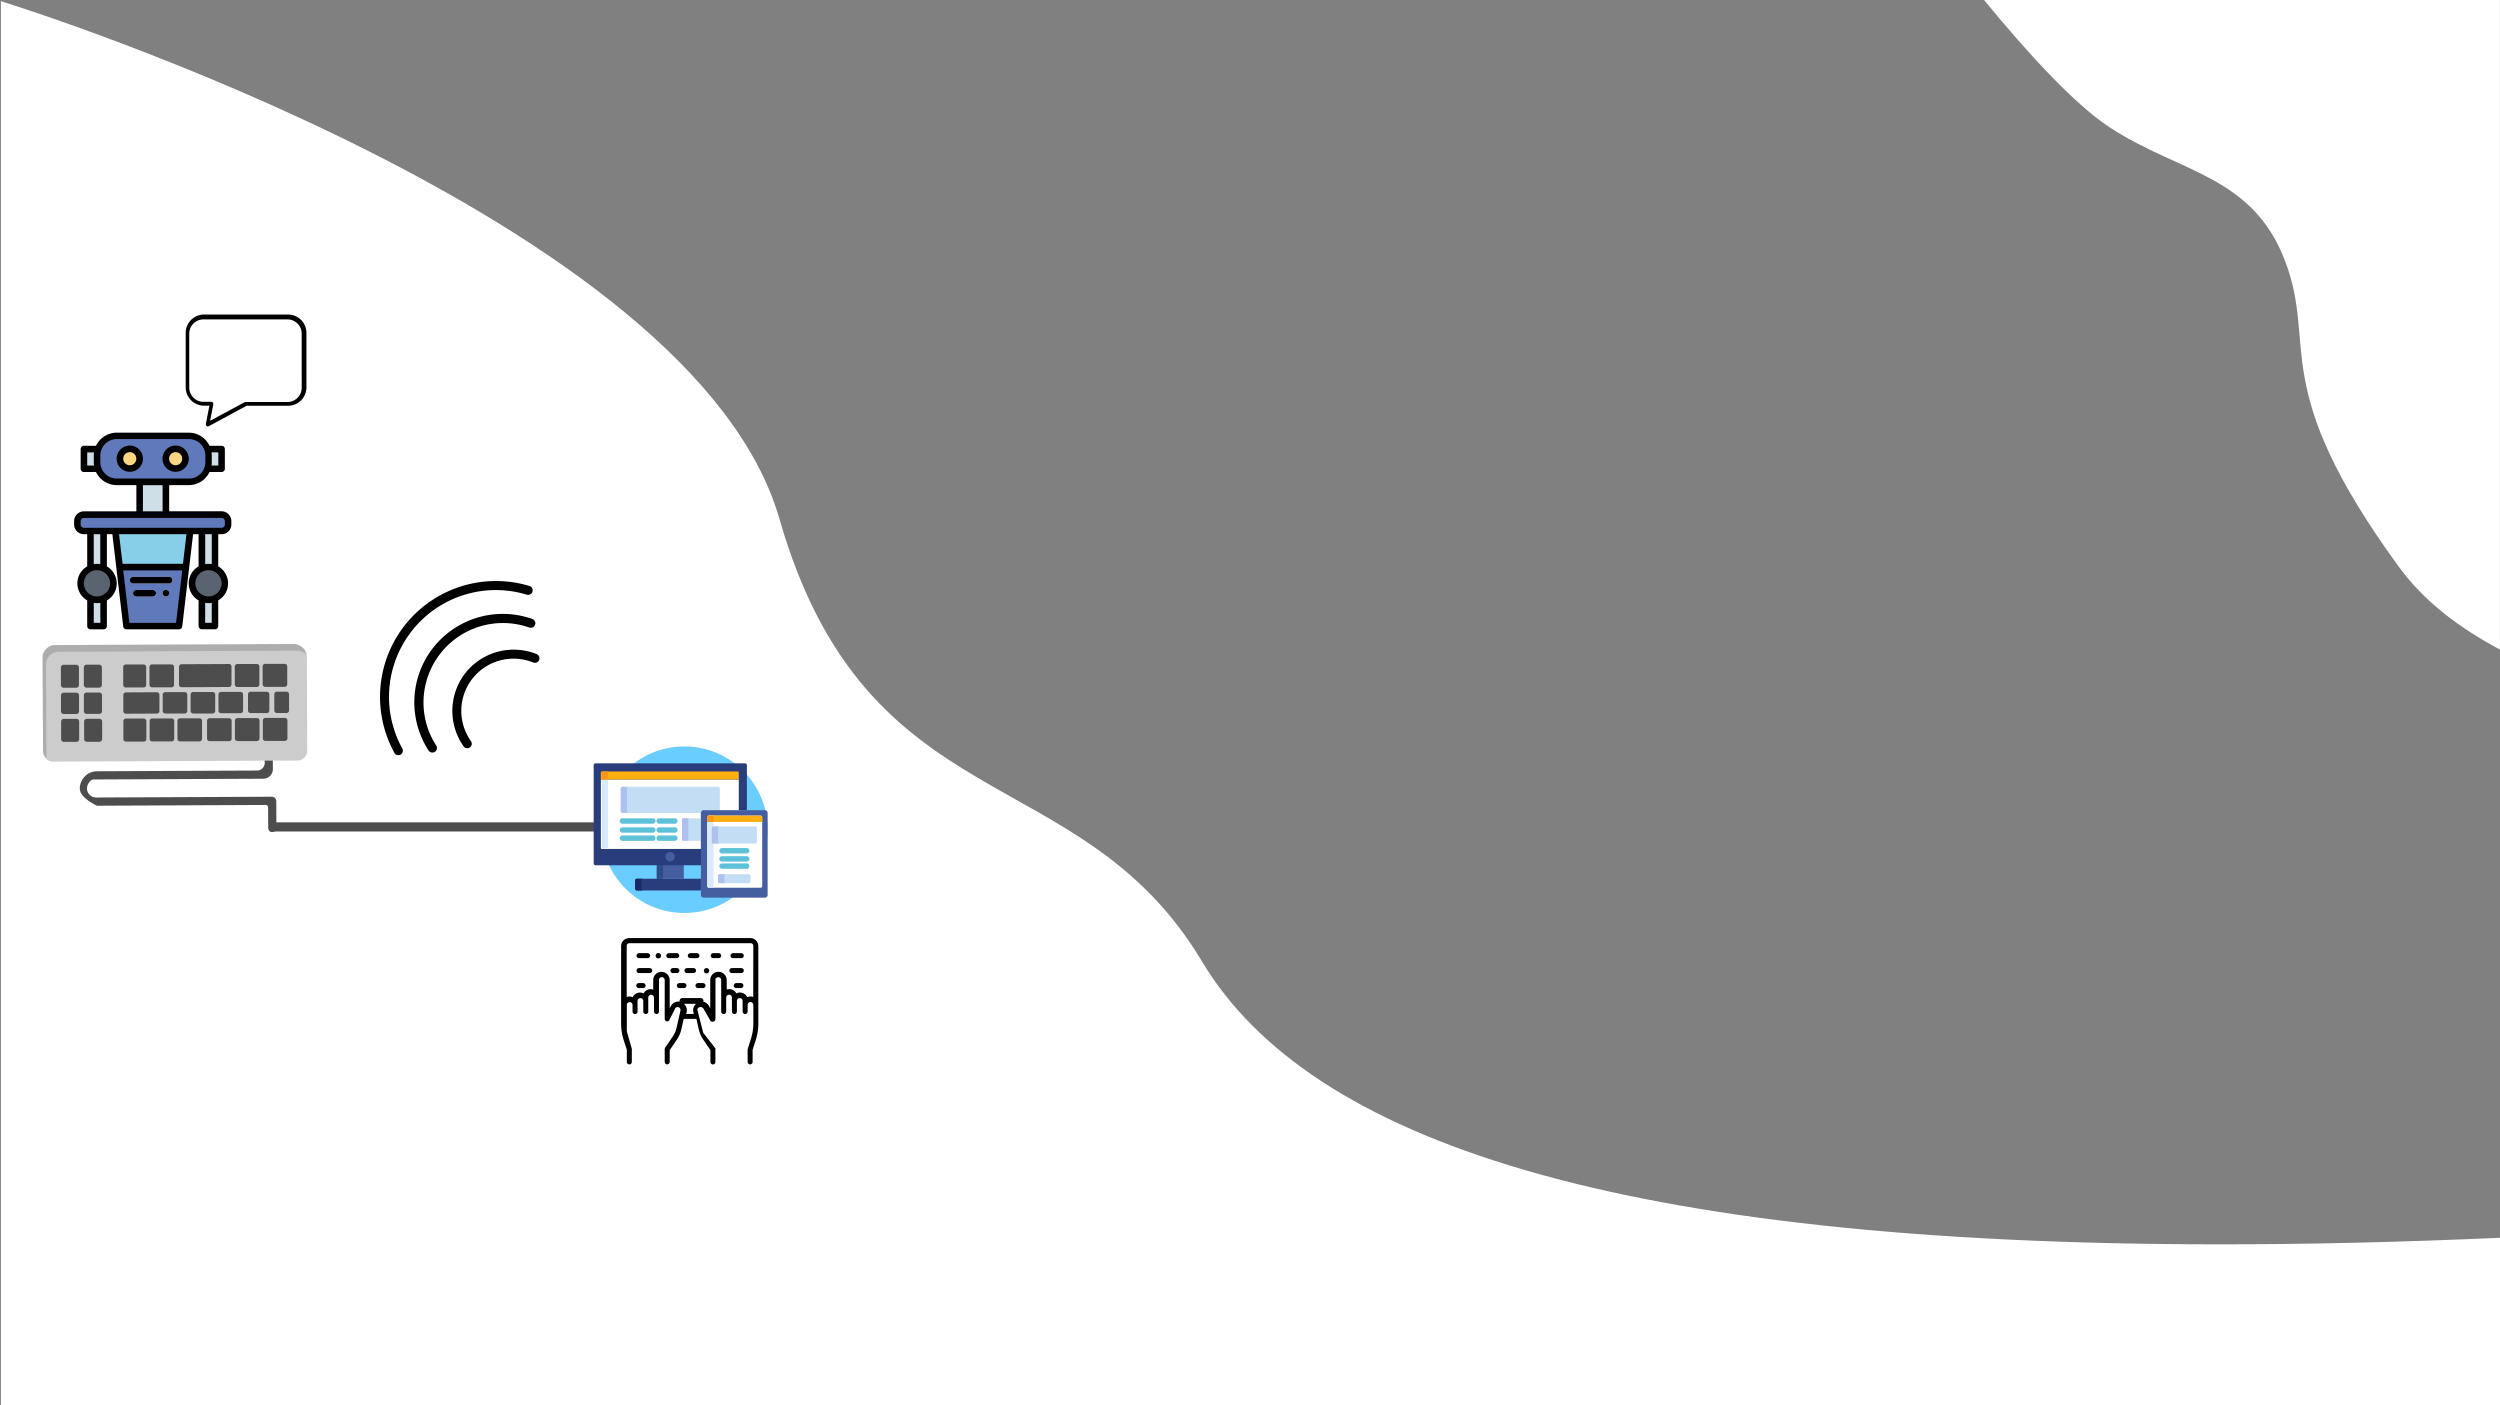 <svg xmlns="http://www.w3.org/2000/svg" viewBox="0 0 1366.5 768"><rect x="0" y="0" width="1366.5" height="768" fill="#808080" stroke="none"/><defs><style>.cls-1{fill:#fff;}.cls-2,.cls-3{fill:none;}.cls-3{stroke:#ff0;}.cls-10,.cls-3{stroke-miterlimit:10;}.cls-4{fill:#cfdfe8;}.cls-5{fill:#87cee9;}.cls-6{fill:#5f79ba;}.cls-7{fill:#ffd782;}.cls-8{fill:#5a6470;}.cls-9{fill:#f4f4e6;}.cls-10,.cls-11{fill:#4d4d4d;}.cls-10{stroke:#4d4d4d;stroke-width:5px;}.cls-12{fill:#ccc;}.cls-13{fill:#adadad;}.cls-14{fill:#69cdff;}.cls-15{fill:#445ea0;}.cls-16{fill:#2e4c89;}.cls-17{fill:#293d7c;}.cls-18{fill:#1a2b63;}.cls-19{fill:#d9eafc;}.cls-20{fill:#c3ddf4;}.cls-21{fill:#aec1ed;}.cls-22{fill:#ffaf10;}.cls-23{fill:#ff9518;}.cls-24{fill:#5dc1d8;}</style></defs><title>Home@ccc</title><g id="Layer_2" data-name="Layer 2"><g id="Layer_1-2" data-name="Layer 1"><path class="cls-1" d="M1366,354.21c-24.12-12.93-42-27.65-54.6-45-48.93-67.28-51.61-98.63-54-126.29-1.12-13.12-2.18-25.52-8-40.59-12.53-32.73-36.22-43.53-61.31-55-11.42-5.21-23.22-10.59-34.89-18.27-20.45-13.45-48-44.54-67.69-68.58H1366Z"/><path class="cls-1" d="M1365.5,1V353.37c-23.68-12.8-41.25-27.35-53.69-44.46-48.85-67.16-51.52-98.45-53.89-126-1.13-13.16-2.19-25.59-8-40.73-12.61-32.92-36.39-43.77-61.57-55.25-11.4-5.2-23.19-10.58-34.82-18.23C1133.39,55.4,1106.3,24.9,1086.64,1H1365.5m1-1h-282c20.9,25.53,48.13,56.12,68.47,69.5,38,25,78,26,96,73s-10,68,62,167c14.31,19.68,33.91,34.06,55.5,45.54V0Z"/><path class="cls-1" d="M1,767.5V1.33C23.89,8.52,379.23,122.61,425.52,283.64c27.82,96.79,79.33,125.69,129.14,153.64,36.25,20.34,73.74,41.37,101.91,88.48,62.35,104.23,244.55,154.9,557,154.9h0c47.45,0,98.71-1.2,152.37-3.55v90.4Z"/><path class="cls-1" d="M1.5,2C16.67,6.79,106.65,36,200.9,83.45c56.84,28.64,104,58.36,140.3,88.33,44.95,37.15,73.15,74.84,83.84,112,27.88,97,79.48,125.94,129.37,153.94C590.61,458,628,479,656.14,526c62.45,104.4,244.8,155.14,557.45,155.14,47.33,0,98.44-1.19,151.91-3.53V767H1.5V2M.5.65V768h1366V676.58q-81.69,3.6-152.91,3.58c-330.17,0-498-56.76-556.59-154.66-67-112-183-75-231-242C379,120,15.77,5.41.5.65Z"/><path class="cls-2" d="M1084.53,0c20.9,25.53,48.13,56.12,68.47,69.5,38,25,78,26,96,73s-10,68,62,167c14.31,19.68,33.91,34.06,55.5,45.54"/><path class="cls-3" d="M0,.5"/><path class="cls-2" d="M1366.5,676.58C934,695.65,724,637.5,657,525.5s-183-75-231-242C379,120,15.77,5.41.5.65L0,.5"/><path d="M414.5,517.15a4.39,4.39,0,0,0-4.39-4.39H343.89a4.39,4.39,0,0,0-4.39,4.39v42.31a29.75,29.75,0,0,0,1.45,9.18l1.67,5.16v6.58a1.42,1.42,0,0,0,1.12,1.42,1.37,1.37,0,0,0,1.61-1.35v-7.09a.2.2,0,0,0,0-.06l-2.59-9.11a3.73,3.73,0,0,1-.14-1v-13.9a1.5,1.5,0,0,1,.86-1.37,1.57,1.57,0,0,1,2.27,1.41v3.52a1.42,1.42,0,0,0,1.12,1.42,1.37,1.37,0,0,0,1.61-1.35v-5.79a1.5,1.5,0,0,1,.86-1.37,1.57,1.57,0,0,1,2.27,1.41v5.68a1.42,1.42,0,0,0,1.12,1.42,1.37,1.37,0,0,0,1.61-1.35v-7.66a1.5,1.5,0,0,1,.86-1.37,1.57,1.57,0,0,1,2.27,1.41v7.55a1.42,1.42,0,0,0,1.12,1.42,1.37,1.37,0,0,0,1.61-1.35V535.64a1.5,1.5,0,0,1,.86-1.37,1.57,1.57,0,0,1,2.27,1.41v21.16a1.48,1.48,0,0,0,.54,1.18,1.32,1.32,0,0,0,2-.48l3.13-6.22a1.56,1.56,0,0,1,2.95.8,1.77,1.77,0,0,1,0,.19l-2.12,9.39a14.15,14.15,0,0,1-2.11,4.86l-4.14,6.07a1.46,1.46,0,0,0-.25.83v6.87a1.45,1.45,0,0,0,1.12,1.45,1.4,1.4,0,0,0,1.61-1.44V574l3.87-5.68a17.08,17.08,0,0,0,2.55-5.87l1.24-5.52h6.93l1.24,5.52a17.08,17.08,0,0,0,2.55,5.87l3.87,5.68v6.37a1.45,1.45,0,0,0,1.12,1.45,1.4,1.4,0,0,0,1.61-1.44v-7.18a.19.19,0,0,0,0-.11l-6.44-8.33a1.79,1.79,0,0,1-.32-.65l-3.12-12.23a.23.23,0,0,1,0-.14,1.86,1.86,0,0,1,3.34-.45l3.88,6.79a.21.21,0,0,0,.08.08,1.63,1.63,0,0,0,2.61-1.17V535a.2.2,0,0,1,.06-.14c1.36-1.41,3.07-.51,3.07.76v17.21a1.42,1.42,0,0,0,1.12,1.42,1.37,1.37,0,0,0,1.61-1.35v-7.66a1.5,1.5,0,0,1,.86-1.37,1.57,1.57,0,0,1,2.27,1.41v7.55a1.42,1.42,0,0,0,1.12,1.42,1.37,1.37,0,0,0,1.61-1.35v-5.79a1.5,1.5,0,0,1,.86-1.37,1.57,1.57,0,0,1,2.27,1.41v5.68a1.42,1.42,0,0,0,1.12,1.42,1.37,1.37,0,0,0,1.61-1.35v-3.63a1.5,1.5,0,0,1,.86-1.37,1.57,1.57,0,0,1,2.27,1.41V559.5a26.83,26.83,0,0,1-1.23,8l-1.83,5.83a1.47,1.47,0,0,0-.07.44v6.59a1.42,1.42,0,0,0,1.12,1.42,1.37,1.37,0,0,0,1.61-1.35V573.8l1.67-5.16a29.75,29.75,0,0,0,1.45-9.18V517.15ZM379,553.2l.23,1h-4.17l.23-1a4.47,4.47,0,0,0-1.5-4.51h6.71A4.47,4.47,0,0,0,379,553.2Zm32.72-8.26a4.25,4.25,0,0,0-3.29.16,4.33,4.33,0,0,0-3.94-2.58,4.24,4.24,0,0,0-2,.48,4.32,4.32,0,0,0-3.82-2.34,4.24,4.24,0,0,0-1.45.25v-5.15a4.49,4.49,0,0,0-9-.12v15.5l-.71-1.3a4.63,4.63,0,0,0-3.12-2.3,1.44,1.44,0,0,0,0-1.11,1.51,1.51,0,0,0-1.4-.87H373a1.5,1.5,0,0,0-1.38.84,1.44,1.44,0,0,0-.06,1.09,4.66,4.66,0,0,0-4.8,2.35l-.71,1.3V535.77a4.49,4.49,0,0,0-9-.12v5.27a4.24,4.24,0,0,0-1.45-.25,4.32,4.32,0,0,0-3.82,2.34,4.24,4.24,0,0,0-2-.48,4.33,4.33,0,0,0-3.94,2.58,4.25,4.25,0,0,0-3.29-.16V517a1.46,1.46,0,0,1,1.46-1.46H410.3a1.46,1.46,0,0,1,1.46,1.46Z"/><path d="M355.15,529.16h-5.8a1.42,1.42,0,0,0-1.42,1.12,1.37,1.37,0,0,0,1.35,1.61h5.8a1.42,1.42,0,0,0,1.42-1.12A1.37,1.37,0,0,0,355.15,529.16Z"/><path d="M370,529.16h-2.09a1.42,1.42,0,0,0-1.42,1.12,1.37,1.37,0,0,0,1.35,1.61h2.09a1.42,1.42,0,0,0,1.42-1.12A1.37,1.37,0,0,0,370,529.16Z"/><path d="M351.51,537.36h-2.28a1.42,1.42,0,0,0-1.42,1.12,1.37,1.37,0,0,0,1.35,1.61h2.28a1.42,1.42,0,0,0,1.42-1.12A1.37,1.37,0,0,0,351.51,537.36Z"/><path d="M373.87,537.36H371.4a1.42,1.42,0,0,0-1.42,1.12,1.37,1.37,0,0,0,1.35,1.61h2.47a1.42,1.42,0,0,0,1.42-1.12A1.37,1.37,0,0,0,373.87,537.36Z"/><path d="M354,521h-4.65a1.42,1.42,0,0,0-1.42,1.12,1.37,1.37,0,0,0,1.35,1.61h4.65a1.42,1.42,0,0,0,1.42-1.12A1.37,1.37,0,0,0,354,521Z"/><path d="M369.9,521h-4.25a1.42,1.42,0,0,0-1.42,1.12,1.37,1.37,0,0,0,1.35,1.61h4.25a1.42,1.42,0,0,0,1.42-1.12A1.37,1.37,0,0,0,369.9,521Z"/><path d="M360.88,521.37a1.47,1.47,0,1,0,.43,1A1.47,1.47,0,0,0,360.88,521.37Z"/><path d="M379.11,529.16h-3.55a1.42,1.42,0,0,0-1.42,1.12,1.37,1.37,0,0,0,1.35,1.61H379a1.42,1.42,0,0,0,1.42-1.12A1.37,1.37,0,0,0,379.11,529.16Z"/><path d="M387.23,529.57a1.46,1.46,0,1,0,.43,1A1.48,1.48,0,0,0,387.23,529.57Z"/><path d="M405.18,529.16h-5.07a1.42,1.42,0,0,0-1.42,1.12,1.37,1.37,0,0,0,1.35,1.61h5.07a1.42,1.42,0,0,0,1.42-1.12A1.37,1.37,0,0,0,405.18,529.16Z"/><path d="M384.27,537.36h-2.68a1.42,1.42,0,0,0-1.42,1.12,1.37,1.37,0,0,0,1.35,1.61h2.68a1.42,1.42,0,0,0,1.42-1.12A1.37,1.37,0,0,0,384.27,537.36Z"/><path d="M405,537.36h-2.47a1.42,1.42,0,0,0-1.42,1.12,1.37,1.37,0,0,0,1.35,1.61h2.47a1.42,1.42,0,0,0,1.42-1.12A1.37,1.37,0,0,0,405,537.36Z"/><path d="M380.94,521H377.4a1.42,1.42,0,0,0-1.42,1.12,1.37,1.37,0,0,0,1.35,1.61h3.55a1.42,1.42,0,0,0,1.42-1.12A1.37,1.37,0,0,0,380.94,521Z"/><path d="M405.17,521h-4.45a1.42,1.42,0,0,0-1.42,1.12,1.37,1.37,0,0,0,1.35,1.61h4.45a1.42,1.42,0,0,0,1.42-1.12A1.37,1.37,0,0,0,405.17,521Z"/><path d="M392.83,521h-2.92a1.42,1.42,0,0,0-1.42,1.12,1.37,1.37,0,0,0,1.35,1.61h2.92a1.42,1.42,0,0,0,1.42-1.12A1.37,1.37,0,0,0,392.83,521Z"/><path d="M157.6,171.93H111.4a10.06,10.06,0,0,0-9.9,10.19v29.43a10.06,10.06,0,0,0,9.9,10.19h3.06l-1.94,10a1.15,1.15,0,0,0,.42,1.13,1.07,1.07,0,0,0,1.17.1l20.66-11.18H157.6a10.06,10.06,0,0,0,9.9-10.19V182.11A10.06,10.06,0,0,0,157.6,171.93Zm7.31,39.91a7.8,7.8,0,0,1-7.68,7.9H134.18a1.07,1.07,0,0,0-.51.13L114.85,230l1.74-9a1.15,1.15,0,0,0-.23-.94,1.09,1.09,0,0,0-.85-.42h-4.39a7.8,7.8,0,0,1-7.68-7.9V182.48a7.8,7.8,0,0,1,7.68-7.9h46.1a7.8,7.8,0,0,1,7.68,7.9Z"/><path class="cls-4" d="M45.88,245.46H56.63v10.75H45.88Z"/><path class="cls-4" d="M110.38,245.46h10.75v10.75H110.38Z"/><path class="cls-4" d="M49.46,290.25h7.17v25.08H49.46Z"/><path class="cls-4" d="M49.46,322.5h7.17v19.71H49.46Z"/><path class="cls-4" d="M110.38,322.5h7.17v19.71h-7.17Z"/><path class="cls-4" d="M110.38,290.25h7.17v25.08h-7.17Z"/><path class="cls-5" d="M97.82,342.21H69.15L62,281.29h43Z"/><path class="cls-6" d="M45.88,281.29h75.25a3.58,3.58,0,0,1,3.58,3.58v1.79a3.58,3.58,0,0,1-3.58,3.58H45.88a3.58,3.58,0,0,1-3.58-3.58v-1.79A3.58,3.58,0,0,1,45.88,281.29Z"/><path class="cls-6" d="M65.36,310l3.8,32.25H97.82l3.8-32.25Z"/><path class="cls-6" d="M63.79,238.29h39.42A10.75,10.75,0,0,1,114,249v3.58a10.75,10.75,0,0,1-10.75,10.75H63.79A10.75,10.75,0,0,1,53,252.62V249A10.75,10.75,0,0,1,63.79,238.29Z"/><path class="cls-7" d="M76.32,250.72a5.38,5.38,0,1,1-5.37-5.37A5.38,5.38,0,0,1,76.32,250.72Z"/><path class="cls-7" d="M101.4,250.72A5.38,5.38,0,1,1,96,245.35,5.38,5.38,0,0,1,101.4,250.72Z"/><path class="cls-4" d="M76.33,263.37H90.67v17.92H76.33Z"/><path class="cls-8" d="M62,318.8a9,9,0,1,1-9-9A9,9,0,0,1,62,318.8Z"/><path class="cls-8" d="M122.9,318.8a9,9,0,1,1-9-9A9,9,0,0,1,122.9,318.8Z"/><path class="cls-9" d="M92.44,318.92H72.79A1.83,1.83,0,0,1,71,317.39a1.79,1.79,0,0,1,1.77-2.06H92.39a1.83,1.83,0,0,1,1.83,1.53A1.79,1.79,0,0,1,92.44,318.92Z"/><path class="cls-9" d="M83.49,326.08h-8.9a1.83,1.83,0,0,1-1.83-1.53,1.79,1.79,0,0,1,1.77-2.06h8.9A1.83,1.83,0,0,1,85.26,324,1.79,1.79,0,0,1,83.49,326.08Z"/><path class="cls-9" d="M90.65,326a1.78,1.78,0,0,1-1.27-.52,2.72,2.72,0,0,1-.4-.59,1.79,1.79,0,0,1-.12-.68,1.5,1.5,0,0,1,.14-.68,2.07,2.07,0,0,1,.38-.59,1.88,1.88,0,0,1,2.54,0,2.07,2.07,0,0,1,.38.59,1.68,1.68,0,0,1,0,1.36,1.61,1.61,0,0,1-1,1A1.78,1.78,0,0,1,90.65,326Z"/><path d="M70.94,243.55a7.17,7.17,0,1,0,7.17,7.17A7.17,7.17,0,0,0,70.94,243.55Zm0,10.75a3.58,3.58,0,1,1,3.58-3.58A3.58,3.58,0,0,1,70.94,254.3Z"/><path d="M96,257.89a7.17,7.17,0,1,0-7.17-7.17A7.17,7.17,0,0,0,96,257.89Zm0-10.75a3.58,3.58,0,1,1-3.58,3.58A3.58,3.58,0,0,1,96,247.14Z"/><path d="M45.88,279.5a5.38,5.38,0,0,0-5.37,5.38v1.79A5.38,5.38,0,0,0,45.88,292h1.79v17.58a10.72,10.72,0,0,0,0,18.59v14A1.79,1.79,0,0,0,49.46,344h7.17a1.79,1.79,0,0,0,1.79-1.79v-14a10.72,10.72,0,0,0,0-18.59V292h3l5.93,50.38A1.79,1.79,0,0,0,69.17,344H97.83a1.79,1.79,0,0,0,1.78-1.58L105.54,292h3v17.58a10.72,10.72,0,0,0,0,18.59v14a1.79,1.79,0,0,0,1.79,1.79h7.17a1.79,1.79,0,0,0,1.79-1.79v-14a10.72,10.72,0,0,0,0-18.59V292h1.79a5.38,5.38,0,0,0,5.38-5.37v-1.79a5.38,5.38,0,0,0-5.37-5.37H92.46V265.17h10.75A12.54,12.54,0,0,0,114.52,258h6.6a1.79,1.79,0,0,0,1.79-1.79V245.46a1.79,1.79,0,0,0-1.79-1.79h-6.6a12.54,12.54,0,0,0-11.31-7.17H63.79a12.54,12.54,0,0,0-11.31,7.17h-6.6a1.79,1.79,0,0,0-1.79,1.79v10.75A1.79,1.79,0,0,0,45.88,258h6.6a12.54,12.54,0,0,0,11.31,7.17H74.54V279.5Zm9,60.92H51.25V329.51a10.06,10.06,0,0,0,3.58,0ZM53,326a7.17,7.17,0,1,1,7.17-7.17A7.17,7.17,0,0,1,53,326Zm1.81-17.64a10.06,10.06,0,0,0-3.58,0V292h3.58Zm15.91,32.09-3.37-28.67H99.6l-3.37,28.67ZM100,308.17H67L65.06,292h36.86Zm15.73,32.25h-3.58V329.51a10.06,10.06,0,0,0,3.58,0ZM113.94,326a7.17,7.17,0,1,1,7.17-7.17A7.17,7.17,0,0,1,113.94,326Zm1.81-17.64a10.06,10.06,0,0,0-3.58,0V292h3.58Zm7.17-23.45v1.79a1.79,1.79,0,0,1-1.79,1.79H45.88a1.79,1.79,0,0,1-1.79-1.79v-1.79a1.79,1.79,0,0,1,1.79-1.79h75.25A1.79,1.79,0,0,1,122.92,284.87Zm-3.58-37.62v7.17h-3.73a12.54,12.54,0,0,0,.14-1.79V249a12.54,12.54,0,0,0-.14-1.79Zm-71.67,7.17v-7.17h3.73a12.54,12.54,0,0,0-.14,1.79v3.58a12.54,12.54,0,0,0,.14,1.79Zm7.17-1.79V249a9,9,0,0,1,9-9h39.42a9,9,0,0,1,9,9v3.58a9,9,0,0,1-9,9H63.79A9,9,0,0,1,54.83,252.62Zm23.29,12.54H88.88V279.5H78.13Z"/><path d="M92.44,315.33H72.79A1.83,1.83,0,0,0,71,316.86a1.79,1.79,0,0,0,1.77,2.06H92.39a1.83,1.83,0,0,0,1.83-1.53A1.79,1.79,0,0,0,92.44,315.33Z"/><path d="M83.49,322.5h-8.9A1.83,1.83,0,0,0,72.76,324a1.79,1.79,0,0,0,1.77,2.06h8.9a1.83,1.83,0,0,0,1.83-1.53A1.79,1.79,0,0,0,83.49,322.5Z"/><path d="M91.92,322.91a1.88,1.88,0,0,0-2.54,0,2.07,2.07,0,0,0-.38.59,1.5,1.5,0,0,0-.14.68,1.79,1.79,0,0,0,.12.68,2.72,2.72,0,0,0,.4.59,1.77,1.77,0,0,0,2,.38,1.61,1.61,0,0,0,1-1,1.68,1.68,0,0,0,0-1.36A2.07,2.07,0,0,0,91.92,322.91Z"/><path d="M236.82,354a48.38,48.38,0,0,0-2.5,56.33,2.49,2.49,0,0,0,4.17-2.71A43.42,43.42,0,0,1,289.28,343a2.48,2.48,0,0,0,2.36-4.3,2.45,2.45,0,0,0-.71-.39A48.41,48.41,0,0,0,236.82,354Z"/><path d="M215.54,411.5a2.48,2.48,0,1,0,4.35-2.4,58.38,58.38,0,0,1,68.23-84,2.49,2.49,0,0,0,1.45-4.75,63.35,63.35,0,0,0-74,91.13Z"/><path d="M254.39,367.85a33.68,33.68,0,0,0-.87,40.28,2.48,2.48,0,0,0,4-2.9,28.54,28.54,0,0,1,33.91-43.11,2.48,2.48,0,0,0,2.47-4.25,2.53,2.53,0,0,0-.6-.35A33.68,33.68,0,0,0,254.39,367.85Z"/><line class="cls-10" x1="147.5" y1="452" x2="328.5" y2="452"/><path class="cls-11" d="M147.31,413.45c1.17,0,1.83,2.1,1.83,2.1l0,4.86a5.22,5.22,0,0,1-5.19,5.24l-92.55.41a2.88,2.88,0,0,0-2.13.91c-3.78,4.17-.74,9,3.41,8.95l95.9-.43a2.42,2.42,0,0,1,2.43,2.41l.07,15.48a.6.6,0,0,1-.16.42c-1.94,2-4.32.66-4.32-1.24l-.05-11.25a1.33,1.33,0,0,0-1.33-1.32L53,440.41s-9.36-4.22-9.38-9.37a9.48,9.48,0,0,1,9.3-9.47l87.19-.39a4.28,4.28,0,0,0,4.54-5v-.56A3.22,3.22,0,0,1,147.31,413.45Z"/><path class="cls-12" d="M28.75,353.53l133.5-.6a5.44,5.44,0,0,1,5.46,5.42l.23,51.89a5.44,5.44,0,0,1-5.42,5.46L29,416.3a5.44,5.44,0,0,1-5.46-5.42L23.34,359A5.44,5.44,0,0,1,28.75,353.53Z"/><path class="cls-13" d="M25.57,414.34c-.09-.42-.14-.86-.19-1.31L25.15,363a7,7,0,0,1,6.41-6.74L163,355.62a8.86,8.86,0,0,1,4.3,2A7.45,7.45,0,0,0,161,352l-131.47.59a7,7,0,0,0-6.24,6.91l.22,50.08A5.87,5.87,0,0,0,25.57,414.34Z"/><path class="cls-11" d="M34.81,390.27l6.92,0a1.47,1.47,0,0,0,1.47-1.48l0-8.71a1.47,1.47,0,0,0-1.48-1.47l-6.92,0a1.47,1.47,0,0,0-1.46,1.48l0,8.71A1.47,1.47,0,0,0,34.81,390.27Z"/><path class="cls-11" d="M34.88,405.51l6.92,0A1.47,1.47,0,0,0,43.27,404l0-9.61a1.47,1.47,0,0,0-1.48-1.47l-6.92,0a1.47,1.47,0,0,0-1.46,1.48l0,9.61A1.47,1.47,0,0,0,34.88,405.51Z"/><path class="cls-11" d="M47.37,390.21l6.92,0a1.47,1.47,0,0,0,1.46-1.48l0-8.71a1.47,1.47,0,0,0-1.48-1.47l-6.92,0A1.47,1.47,0,0,0,45.85,380l0,8.71A1.47,1.47,0,0,0,47.37,390.21Z"/><path class="cls-11" d="M47.3,375.87l6.92,0a1.47,1.47,0,0,0,1.46-1.48l0-9.61a1.47,1.47,0,0,0-1.48-1.46l-6.92,0a1.47,1.47,0,0,0-1.46,1.48l0,9.61A1.47,1.47,0,0,0,47.3,375.87Z"/><path class="cls-11" d="M47.44,405.46l6.92,0a1.47,1.47,0,0,0,1.47-1.48l0-9.61a1.47,1.47,0,0,0-1.48-1.46l-6.92,0a1.47,1.47,0,0,0-1.46,1.48L46,404A1.47,1.47,0,0,0,47.44,405.46Z"/><path class="cls-11" d="M34.75,375.92l6.92,0a1.47,1.47,0,0,0,1.47-1.48l0-9.61a1.47,1.47,0,0,0-1.48-1.46l-6.92,0a1.47,1.47,0,0,0-1.46,1.48l0,9.61A1.47,1.47,0,0,0,34.75,375.92Z"/><path class="cls-11" d="M129.75,375.5l10.62,0a1.41,1.41,0,0,0,1.41-1.42l0-9.73a1.41,1.41,0,0,0-1.42-1.41l-10.62,0a1.41,1.41,0,0,0-1.41,1.42l0,9.73A1.41,1.41,0,0,0,129.75,375.5Z"/><path class="cls-11" d="M132.87,388.42l0-8.83a1.41,1.41,0,0,0-1.42-1.41l-10.62,0a1.41,1.41,0,0,0-1.41,1.42l0,8.83a1.41,1.41,0,0,0,1.42,1.41l10.62,0A1.41,1.41,0,0,0,132.87,388.42Z"/><path class="cls-11" d="M99.26,375.63l25.87-.12a1.41,1.41,0,0,0,1.41-1.42l0-9.73a1.41,1.41,0,0,0-1.42-1.41l-25.87.12a1.41,1.41,0,0,0-1.41,1.42l0,9.73A1.41,1.41,0,0,0,99.26,375.63Z"/><path class="cls-11" d="M147.22,388.35l0-8.83a1.41,1.41,0,0,0-1.42-1.41l-8.83,0a1.41,1.41,0,0,0-1.41,1.42l0,8.83a1.41,1.41,0,0,0,1.42,1.41l8.83,0A1.41,1.41,0,0,0,147.22,388.35Z"/><path class="cls-11" d="M117.63,388.49l0-8.83a1.41,1.41,0,0,0-1.42-1.41l-10.62,0a1.41,1.41,0,0,0-1.41,1.42l0,8.83A1.41,1.41,0,0,0,105.6,390l10.62,0A1.41,1.41,0,0,0,117.63,388.49Z"/><path class="cls-11" d="M68.9,405.36l9.73,0A1.41,1.41,0,0,0,80,403.9l0-9.73a1.41,1.41,0,0,0-1.42-1.41l-9.73,0a1.41,1.41,0,0,0-1.41,1.42l0,9.73A1.41,1.41,0,0,0,68.9,405.36Z"/><path class="cls-11" d="M83.11,375.71l10.62,0a1.41,1.41,0,0,0,1.41-1.42l0-9.73a1.41,1.41,0,0,0-1.42-1.41l-10.62,0a1.41,1.41,0,0,0-1.41,1.42l0,9.73A1.41,1.41,0,0,0,83.11,375.71Z"/><path class="cls-11" d="M140.44,392.49l-10.62,0a1.41,1.41,0,0,0-1.41,1.42l0,9.73a1.41,1.41,0,0,0,1.42,1.41l10.62,0a1.41,1.41,0,0,0,1.41-1.42l0-9.73A1.41,1.41,0,0,0,140.44,392.49Z"/><path class="cls-11" d="M158,388.31l0-8.83a1.41,1.41,0,0,0-1.42-1.41l-5.24,0a1.41,1.41,0,0,0-1.41,1.42l0,8.83a1.41,1.41,0,0,0,1.42,1.41l5.24,0A1.41,1.41,0,0,0,158,388.31Z"/><path class="cls-11" d="M145,375.43l10.62,0A1.41,1.41,0,0,0,157,374l0-9.73a1.41,1.41,0,0,0-1.42-1.41l-10.62,0a1.41,1.41,0,0,0-1.41,1.42l0,9.73A1.41,1.41,0,0,0,145,375.43Z"/><path class="cls-11" d="M155.69,392.42l-10.62,0a1.41,1.41,0,0,0-1.41,1.42l0,9.73a1.41,1.41,0,0,0,1.42,1.41l10.62,0a1.41,1.41,0,0,0,1.41-1.42l0-9.73A1.41,1.41,0,0,0,155.69,392.42Z"/><path class="cls-11" d="M125.2,392.56l-10.62,0a1.41,1.41,0,0,0-1.41,1.42l0,9.73a1.41,1.41,0,0,0,1.42,1.41l10.62,0a1.41,1.41,0,0,0,1.41-1.42l0-9.73A1.41,1.41,0,0,0,125.2,392.56Z"/><path class="cls-11" d="M68.77,375.77l9.73,0a1.41,1.41,0,0,0,1.41-1.42l0-9.73a1.41,1.41,0,0,0-1.42-1.41l-9.73,0a1.41,1.41,0,0,0-1.41,1.42l0,9.73A1.41,1.41,0,0,0,68.77,375.77Z"/><path class="cls-11" d="M102.38,388.55l0-8.83a1.41,1.41,0,0,0-1.42-1.41l-10.62,0a1.41,1.41,0,0,0-1.41,1.42l0,8.83A1.41,1.41,0,0,0,90.35,390L101,390A1.41,1.41,0,0,0,102.38,388.55Z"/><path class="cls-11" d="M109.06,392.63l-10.62,0A1.41,1.41,0,0,0,97,394.1l0,9.73a1.41,1.41,0,0,0,1.42,1.41l10.62,0a1.41,1.41,0,0,0,1.41-1.42l0-9.73A1.41,1.41,0,0,0,109.06,392.63Z"/><path class="cls-11" d="M68.83,390.12l16.9-.08a1.41,1.41,0,0,0,1.41-1.42l0-8.83a1.41,1.41,0,0,0-1.42-1.41l-16.9.08a1.41,1.41,0,0,0-1.41,1.42l0,8.83A1.41,1.41,0,0,0,68.83,390.12Z"/><path class="cls-11" d="M93.81,392.7l-10.62,0a1.41,1.41,0,0,0-1.41,1.42l0,9.73a1.41,1.41,0,0,0,1.42,1.41l10.62,0a1.41,1.41,0,0,0,1.41-1.42l0-9.73A1.41,1.41,0,0,0,93.81,392.7Z"/><circle class="cls-14" cx="374.08" cy="453.52" r="45.52"/><rect class="cls-15" x="358.99" y="472.42" width="14.78" height="7.88"/><rect class="cls-16" x="358.99" y="472.42" width="3.45" height="7.88"/><path class="cls-17" d="M383.13,480.3h-35a1,1,0,0,0-.95.95v4.51a1,1,0,0,0,.95.95h35v-6.4Z"/><path class="cls-18" d="M350.61,485.79v-4.58a.9.9,0,0,1,.89-.91h-3.39a1,1,0,0,0-.95.95v4.51a1,1,0,0,0,.95.95h3.39A.9.9,0,0,1,350.61,485.79Z"/><path class="cls-17" d="M407.3,417.24H325.45a1,1,0,0,0-.95.95V472a1,1,0,0,0,.95.95h58.17V444.16a1.3,1.3,0,0,1,1.3-1.3h23.33V418.19A1,1,0,0,0,407.3,417.24Z"/><path class="cls-1" d="M328.44,463.47a.57.57,0,0,0,.57.57h54.12V444.65a1.3,1.3,0,0,1,1.3-1.3h19.39V426.11H328.44Z"/><path class="cls-19" d="M332.38,463V426.11h-3.45V463a.57.57,0,0,0,.57.57h3.41A.55.55,0,0,1,332.38,463Z"/><circle class="cls-15" cx="366.3" cy="468.28" r="2.56"/><path class="cls-20" d="M383.13,447.29h-9.79a.56.56,0,0,0-.56.56V459a.56.56,0,0,0,.56.56h9.79Z"/><path class="cls-21" d="M376.23,459V447.85a.54.54,0,0,1,.52-.56h-3.41a.56.56,0,0,0-.56.56V459a.56.56,0,0,0,.56.56h3.41A.54.54,0,0,1,376.23,459Z"/><path class="cls-20" d="M384.65,443.35h8.82V431a.93.93,0,0,0-.93-.93H340.21a.93.93,0,0,0-.93.93v12.31s.42.93.93,1.05h43.15C383.44,443.57,384.65,443.35,384.65,443.35Z"/><path class="cls-21" d="M342.73,443.4V431a.91.91,0,0,1,.87-.93h-3.39a.93.93,0,0,0-.93.93V443.4a.93.93,0,0,0,.93.93h3.39A.91.91,0,0,1,342.73,443.4Z"/><path class="cls-22" d="M403.25,421.67H329a.57.57,0,0,0-.57.57v3.87h75.38v-3.87A.57.57,0,0,0,403.25,421.67Z"/><path class="cls-23" d="M332.91,421.67H329.5a.57.57,0,0,0-.57.57v3.87h3.45v-3.89A.54.54,0,0,1,332.91,421.67Z"/><path class="cls-24" d="M356.82,450.25h-16.6a1.43,1.43,0,0,1-1.31-.8,1.49,1.49,0,0,1,1.33-2.16h16.6a1.43,1.43,0,0,1,1.31.8A1.49,1.49,0,0,1,356.82,450.25Z"/><path class="cls-24" d="M356.82,455.17h-16.6a1.43,1.43,0,0,1-1.31-.8,1.49,1.49,0,0,1,1.33-2.16h16.61a1.41,1.41,0,0,1,1.29.78A1.49,1.49,0,0,1,356.82,455.17Z"/><path class="cls-24" d="M356.82,459.61h-16.6a1.43,1.43,0,0,1-1.31-.8,1.49,1.49,0,0,1,1.33-2.16h16.6a1.43,1.43,0,0,1,1.31.8A1.49,1.49,0,0,1,356.82,459.61Z"/><path class="cls-24" d="M368.86,450.25h-8.55a1.43,1.43,0,0,1-1.31-.8,1.49,1.49,0,0,1,1.33-2.16h8.55a1.43,1.43,0,0,1,1.31.8A1.49,1.49,0,0,1,368.86,450.25Z"/><path class="cls-24" d="M368.86,455.17h-8.55a1.43,1.43,0,0,1-1.31-.8,1.49,1.49,0,0,1,1.33-2.16h8.56a1.41,1.41,0,0,1,1.29.78A1.49,1.49,0,0,1,368.86,455.17Z"/><path class="cls-24" d="M368.86,459.61h-8.55a1.43,1.43,0,0,1-1.31-.8,1.49,1.49,0,0,1,1.33-2.16h8.55a1.43,1.43,0,0,1,1.31.8A1.49,1.49,0,0,1,368.86,459.61Z"/><path class="cls-15" d="M418.1,442.86a1.49,1.49,0,0,1,1.49,1.48v44.82a1.49,1.49,0,0,1-1.49,1.49H384.61a1.49,1.49,0,0,1-1.49-1.49V444.34a1.49,1.49,0,0,1,1.49-1.49Z"/><path class="cls-1" d="M386.58,484.3V446.74a.93.93,0,0,1,.93-.93H415.7a.93.93,0,0,1,.93.93V484.3a.93.93,0,0,1-.93.93H387.5A.93.93,0,0,1,386.58,484.3Z"/><path class="cls-19" d="M390,484.29V446.75a.91.91,0,0,1,.87-.93H387.5a.93.93,0,0,0-.93.93V484.3a.93.93,0,0,0,.93.93h3.39A.91.91,0,0,1,390,484.29Z"/><path class="cls-15" d="M399.64,488.67a.73.73,0,0,1-.75-.95v-.36c-.18-.51.24-.93.75-1.16h3.48a2.49,2.49,0,0,1,1.19,1.16v.36a1.51,1.51,0,0,1-1.19.95Z"/><path class="cls-22" d="M416.63,449.26v-2.52a.93.93,0,0,0-.93-.93H387.5a.93.93,0,0,0-.93.93v2.52Z"/><path class="cls-23" d="M390.89,445.81H387.5a.93.93,0,0,0-.93.93v2.52H390v-2.55A.88.88,0,0,1,390.89,445.81Z"/><path class="cls-24" d="M408.1,466.5H394.65a1.43,1.43,0,0,1-1.31-.8,1.49,1.49,0,0,1,1.33-2.16h13.46a1.41,1.41,0,0,1,1.29.78A1.49,1.49,0,0,1,408.1,466.5Z"/><path class="cls-24" d="M408.1,470.94H394.64a1.41,1.41,0,0,1-1.29-.78,1.49,1.49,0,0,1,1.32-2.17h13.45a1.43,1.43,0,0,1,1.31.8A1.49,1.49,0,0,1,408.1,470.94Z"/><path class="cls-24" d="M408.1,474.88H394.64a1.41,1.41,0,0,1-1.29-.78,1.49,1.49,0,0,1,1.32-2.17h13.45a1.43,1.43,0,0,1,1.31.8A1.49,1.49,0,0,1,408.1,474.88Z"/><path class="cls-20" d="M412.74,461.08H390a.93.93,0,0,1-.93-.93v-7.5a.93.93,0,0,1,.93-.93h22.78a.93.93,0,0,1,.93.93v7.5A.93.93,0,0,1,412.74,461.08Z"/><path class="cls-21" d="M392.49,460.17v-7.53a.89.89,0,0,1,.87-.91H390a.93.93,0,0,0-.93.93v7.5a.93.93,0,0,0,.93.93h3.39A.89.89,0,0,1,392.49,460.17Z"/><path class="cls-20" d="M410.22,481.85a.92.92,0,0,1-.93.92H393.42a.93.93,0,0,1-.93-.93v-3.07a.93.93,0,0,1,.93-.93h15.88a.93.93,0,0,1,.93.93v3.08Z"/><path class="cls-21" d="M395.94,481.85v-3.1a.9.9,0,0,1,.87-.92h-3.39a.93.93,0,0,0-.93.93v3.07a.93.93,0,0,0,.93.93h3.39A.9.9,0,0,1,395.94,481.85Z"/></g></g></svg>